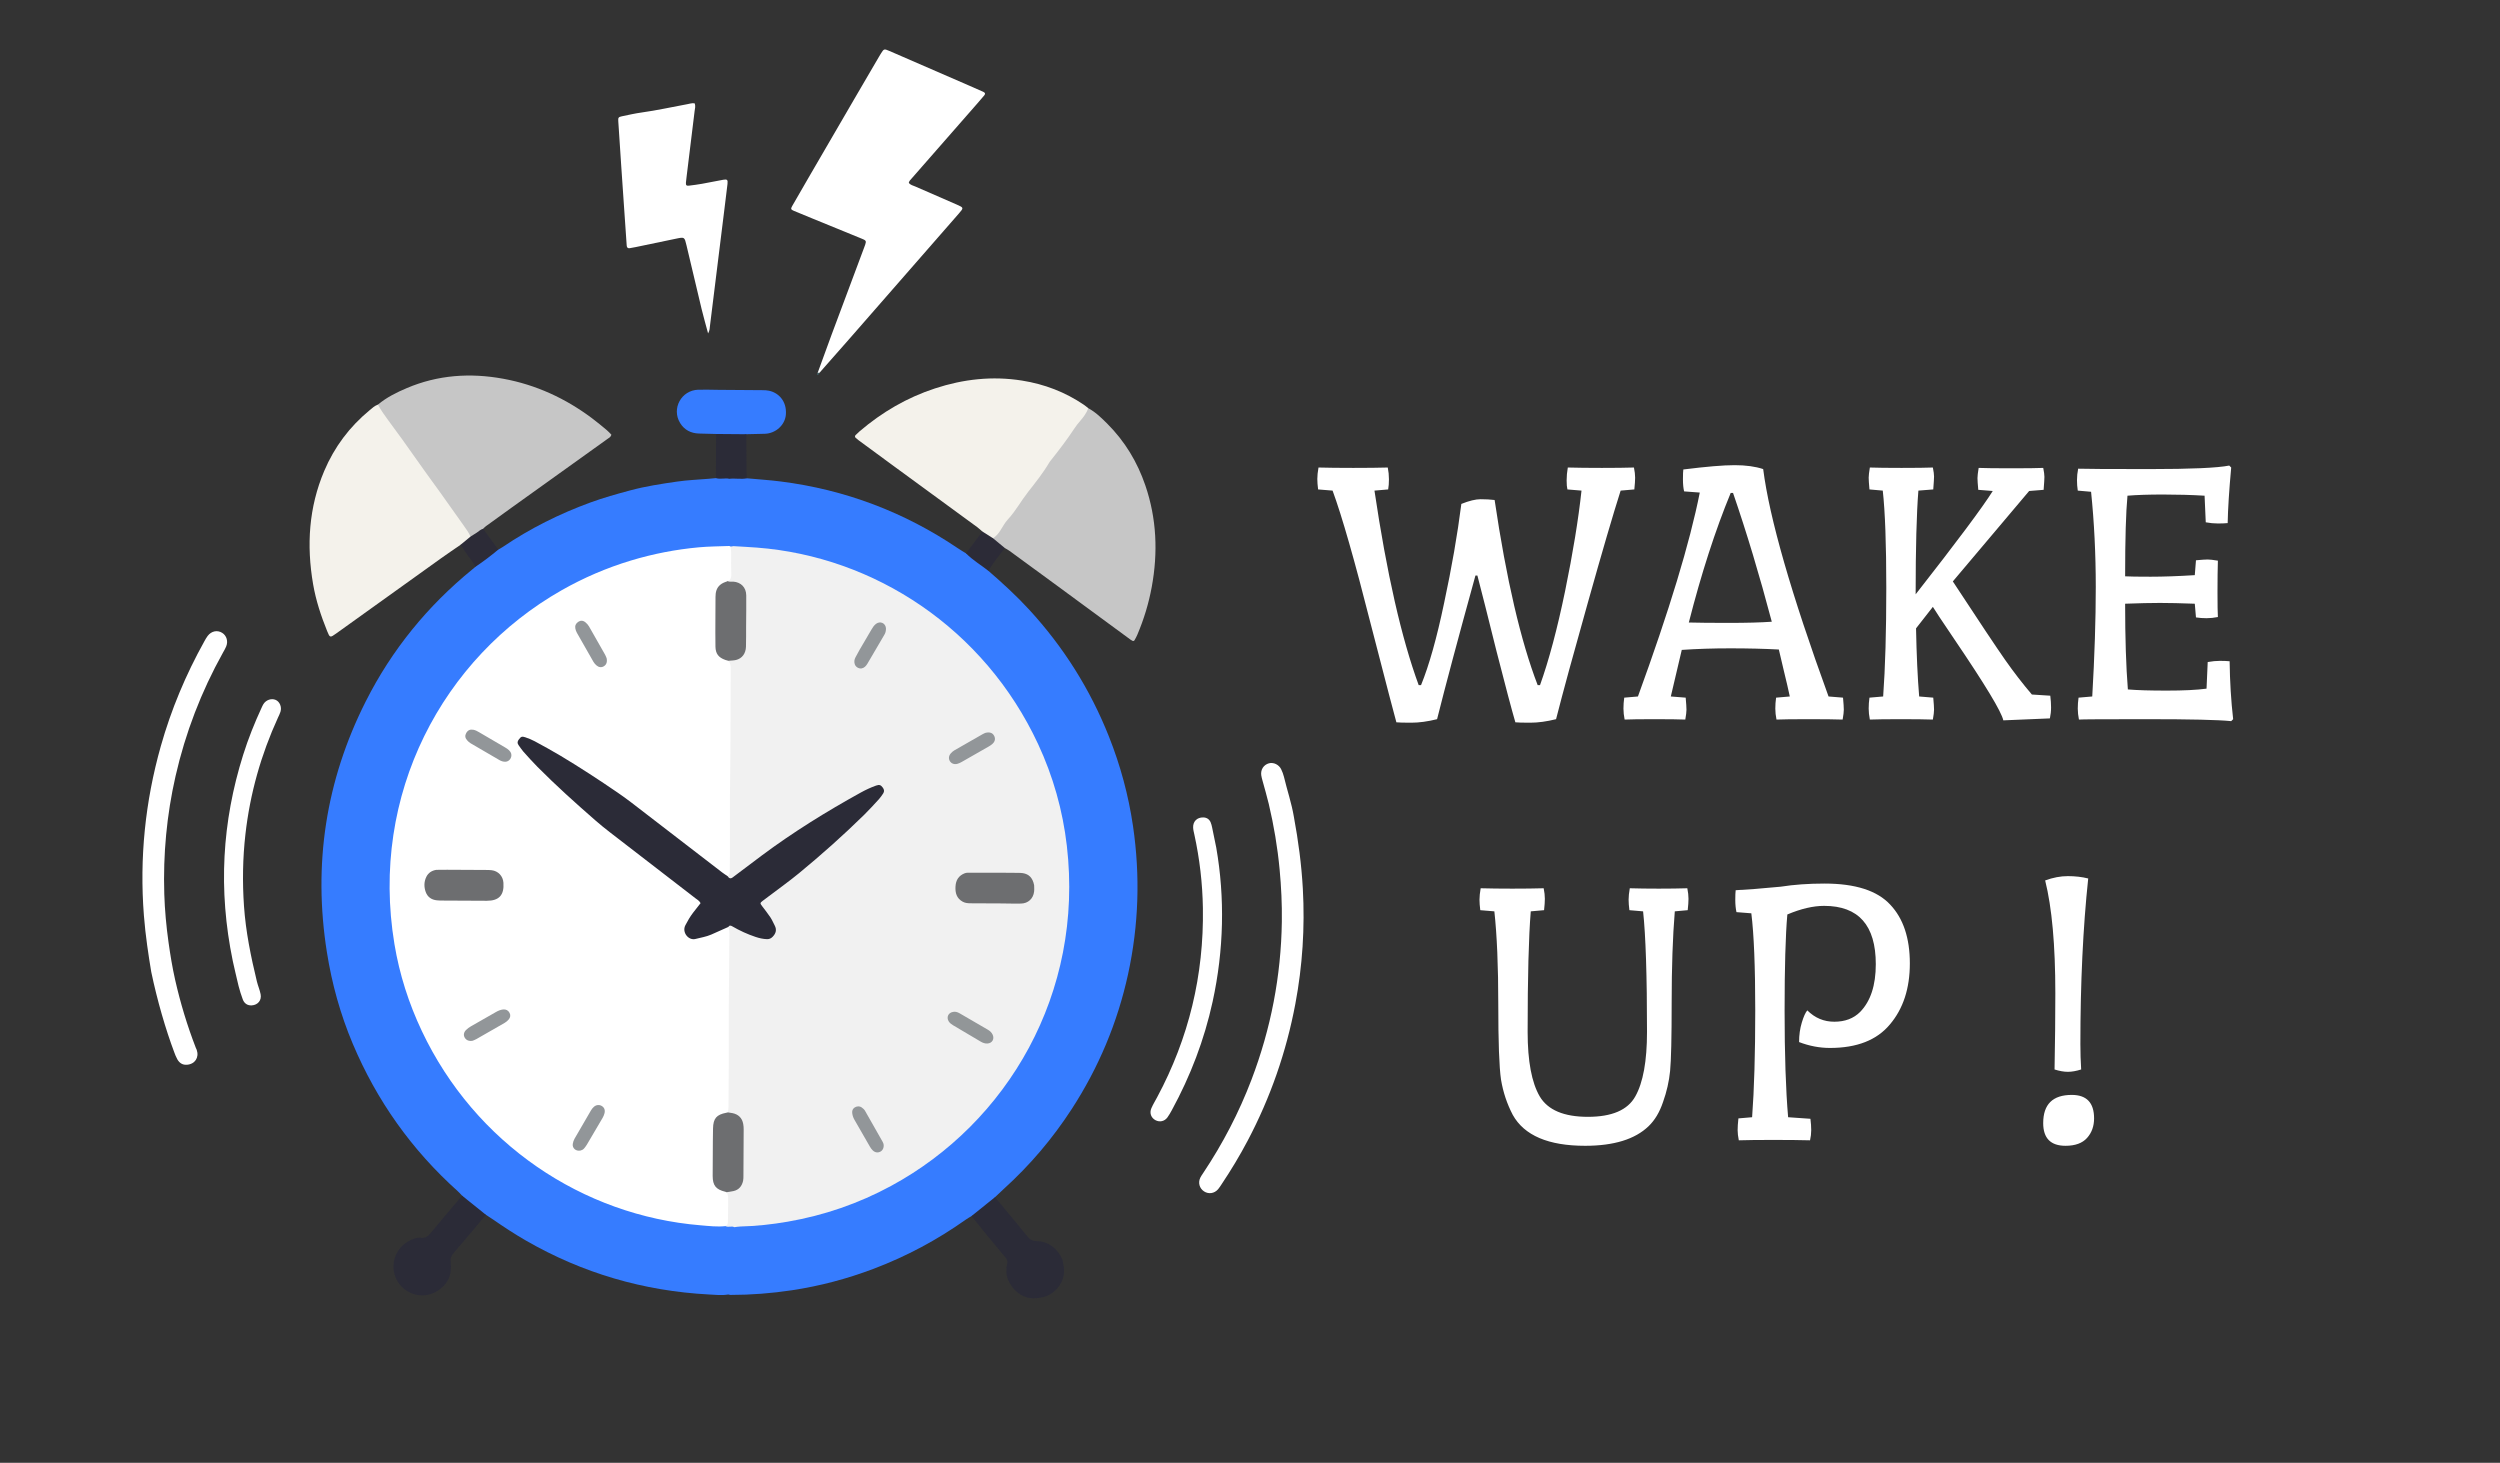 <svg width="511" height="299" viewBox="0 0 511 299" fill="none" xmlns="http://www.w3.org/2000/svg">
<rect x="0" y="0" width="511" height="299" fill="#333333" stroke="none"/>
<g clip-path="url(#clip0_302_3139)">
<path d="M198.588 248.557C198.184 248.808 197.766 249.038 197.379 249.311C191.546 253.447 185.289 256.792 178.609 259.325C173.182 261.385 167.59 262.865 161.849 263.732C157.7 264.358 153.519 264.68 149.32 264.683C149.166 264.684 149.011 264.622 148.857 264.588C148.261 264.126 148.058 263.497 148.062 262.77C148.078 259.38 148.041 255.992 148.143 252.603C148.174 251.564 148.538 250.738 149.643 250.435C151.693 249.735 153.854 250.054 155.96 249.788C164.41 248.729 172.536 246.631 180.164 242.741C191.172 237.129 200.098 229.17 206.802 218.823C215.49 205.411 219.082 190.67 217.601 174.725C216.362 161.403 211.694 149.375 203.405 138.906C191.942 124.428 177.028 115.705 158.702 113.001C156.494 112.676 154.272 112.433 152.036 112.37C151.242 112.347 150.433 112.335 149.717 111.892C149.213 111.523 148.924 111.003 148.912 110.405C148.817 106.183 148.686 101.958 149.018 97.738C150.232 96.951 151.445 96.991 152.65 97.764C154.975 97.979 157.31 98.124 159.625 98.421C172.776 100.097 184.845 104.669 195.836 112.094C196.363 112.449 196.913 112.767 197.453 113.103C199.326 113.854 201.073 114.766 202.035 116.683C204.931 119.193 207.758 121.776 210.357 124.603C217.384 132.247 222.822 140.883 226.661 150.536C229.012 156.452 230.665 162.559 231.587 168.845C233.076 178.999 232.764 189.112 230.571 199.152C228.411 209.035 224.561 218.216 219.058 226.695C215.129 232.751 210.484 238.213 205.129 243.057C204.538 243.591 203.968 244.149 203.389 244.696C202.411 246.757 200.804 248.031 198.592 248.554L198.588 248.557Z" fill="#367CFF"/>
<path d="M150.082 250.837C149.88 250.901 149.682 250.972 149.478 251.025C149.064 251.133 148.874 251.414 148.836 251.821C148.81 252.084 148.763 252.346 148.763 252.607C148.735 256.079 148.705 259.551 148.699 263.023C148.698 263.546 148.803 264.069 148.855 264.591C147.533 264.821 146.203 264.66 144.884 264.59C131.554 263.881 119.081 260.243 107.499 253.571C105.194 252.243 102.974 250.787 100.792 249.272C100.314 248.94 99.817 248.632 99.33 248.314C97.224 247.608 95.51 246.413 94.457 244.395C94.162 244.091 93.883 243.767 93.569 243.485C84.156 235.043 77.011 224.978 72.098 213.329C69.565 207.322 67.839 201.076 66.82 194.643C63.971 176.693 66.579 159.569 74.769 143.347C80.091 132.803 87.408 123.837 96.557 116.374C96.763 116.206 96.966 116.034 97.169 115.864C98.287 114.099 99.829 112.9 101.853 112.342C102.172 112.154 102.5 111.979 102.806 111.772C108.373 108.005 114.346 105.029 120.648 102.719C123.338 101.732 126.099 100.966 128.87 100.221C132.012 99.378 135.211 98.896 138.413 98.433C140.561 98.121 142.743 98.043 144.911 97.858C145.385 97.817 145.859 97.77 146.333 97.727C147.284 97.253 148.23 96.824 149.102 97.871C149.459 98.239 149.518 98.668 149.513 99.181C149.48 102.841 149.5 106.501 149.469 110.16C149.464 110.729 149.57 111.207 149.934 111.63C149.831 111.892 149.624 112.032 149.371 112.119C144.378 112.324 139.418 112.73 134.512 113.807C121.66 116.623 110.522 122.581 101.104 131.759C89.717 142.858 83.054 156.372 80.848 172.071C79.995 178.145 80.114 184.247 80.902 190.369C82.241 200.761 85.742 210.347 91.591 218.953C104.682 238.214 122.933 248.611 146.213 250.037C146.903 250.078 147.594 250.068 148.287 250.123C148.866 250.414 149.736 249.977 150.087 250.84L150.082 250.837Z" fill="#367CFF"/>
<path d="M167.127 76.215C168.056 73.666 168.971 71.114 169.916 68.574C172.123 62.642 174.345 56.715 176.562 50.786C176.656 50.535 176.755 50.291 176.839 50.038C177.083 49.292 177.041 49.154 176.27 48.837C172.927 47.458 169.578 46.099 166.23 44.731C164.901 44.187 163.572 43.65 162.249 43.09C161.649 42.836 161.597 42.683 161.915 42.128C163.025 40.19 164.143 38.255 165.263 36.324C168.469 30.805 171.678 25.288 174.889 19.773C176.494 17.015 178.108 14.261 179.718 11.507C179.826 11.323 179.935 11.14 180.048 10.96C180.681 9.958 180.691 9.937 181.828 10.43C187.291 12.796 192.751 15.175 198.212 17.549C199.138 17.951 200.065 18.353 200.985 18.771C201.389 18.955 201.443 19.186 201.171 19.513C200.661 20.124 200.135 20.726 199.609 21.326C195.195 26.367 190.781 31.407 186.37 36.448C186.128 36.726 185.835 36.972 185.757 37.369C186.095 37.833 186.646 37.926 187.122 38.135C189.946 39.374 192.779 40.59 195.602 41.834C197.012 42.456 197.009 42.477 195.989 43.645C188.646 52.055 181.3 60.468 173.951 68.875C171.817 71.316 169.666 73.742 167.523 76.176C167.406 76.335 167.273 76.348 167.125 76.217L167.127 76.215Z" fill="white"/>
<path d="M222.446 83.435C223.966 84.254 225.18 85.459 226.379 86.66C229.933 90.224 232.467 94.425 234.098 99.187C236.432 106.001 236.712 112.939 235.417 119.979C234.799 123.344 233.807 126.594 232.47 129.742C232.304 130.131 232.103 130.506 231.888 130.872C231.81 131.005 231.64 131.074 231.469 130.981C231.33 130.904 231.191 130.827 231.062 130.732C225.744 126.827 220.427 122.917 215.107 119.013C212.191 116.872 209.27 114.735 206.346 112.603C206.047 112.385 205.715 112.217 205.395 112.025C204.032 111.986 203.233 111.252 202.883 109.968C203.436 108.571 204.41 107.429 205.284 106.249C210.58 99.092 215.753 91.846 221.077 84.709C221.458 84.199 221.786 83.642 222.444 83.436L222.446 83.435Z" fill="#C6C6C6"/>
<path d="M94.131 111.363C92.824 112.265 91.502 113.151 90.209 114.076C83.041 119.206 75.883 124.346 68.719 129.484C67.461 130.386 67.43 130.385 66.866 128.991C65.61 125.881 64.562 122.699 63.995 119.39C62.636 111.474 63.107 103.722 66.28 96.246C68.354 91.357 71.45 87.235 75.541 83.86C76.07 83.422 76.573 82.935 77.246 82.704C77.89 82.804 78.233 83.287 78.575 83.762C84.276 91.69 89.935 99.648 95.632 107.58C96.066 108.183 96.481 108.81 96.437 109.613C96.065 110.719 95.396 111.435 94.133 111.363L94.131 111.363Z" fill="#F4F2EB"/>
<path d="M96.17 109.677C95.808 108.842 95.279 108.114 94.749 107.379C93.136 105.141 91.559 102.875 89.955 100.628C89.03 99.331 88.075 98.054 87.15 96.757C85.485 94.424 83.837 92.076 82.17 89.747C81.181 88.365 80.176 86.993 79.159 85.633C78.46 84.697 77.808 83.732 77.245 82.707C79.014 81.223 81.058 80.215 83.16 79.322C89.519 76.624 96.116 76.181 102.851 77.413C109.558 78.641 115.59 81.429 121.035 85.511C122.054 86.275 123.036 87.095 124.016 87.909C124.373 88.206 124.679 88.564 124.973 88.859C124.834 89.357 124.463 89.507 124.17 89.718C117.652 94.394 111.13 99.061 104.608 103.732C102.837 105.002 101.074 106.277 99.312 107.558C99.103 107.711 98.927 107.91 98.735 108.09C98.25 109.216 97.544 109.986 96.17 109.677Z" fill="#C6C6C6"/>
<path d="M222.446 83.435C222.096 84.397 221.501 85.221 220.84 85.975C220.384 86.495 219.964 87.034 219.584 87.609C218.067 89.908 216.395 92.089 214.68 94.242C214.613 94.325 214.549 94.409 214.495 94.501C213.231 96.655 211.667 98.607 210.139 100.558C208.702 102.392 207.596 104.46 206 106.18C205.396 106.833 204.966 107.652 204.482 108.414C204.077 109.05 203.608 109.613 202.971 110.023C201.817 110.244 201.128 109.728 200.8 108.644C200.436 108.335 200.091 108.003 199.707 107.722C193.87 103.446 188.028 99.179 182.187 94.906C179.955 93.273 177.728 91.632 175.499 89.991C175.285 89.834 175.077 89.668 174.888 89.485C174.71 89.311 174.72 89.097 174.89 88.924C175.148 88.659 175.421 88.405 175.703 88.163C180.279 84.248 185.383 81.269 191.123 79.389C196.927 77.486 202.838 76.826 208.894 77.789C213.475 78.516 217.718 80.136 221.566 82.751C221.873 82.959 222.149 83.206 222.441 83.436L222.446 83.435Z" fill="#F4F2EB"/>
<path d="M144.735 68.157C144.259 66.374 143.802 64.792 143.415 63.192C142.367 58.851 141.347 54.502 140.321 50.154C139.915 48.436 139.918 48.428 138.239 48.775C135.48 49.345 132.724 49.925 129.969 50.498C129.552 50.583 129.135 50.668 128.716 50.728C128.325 50.782 128.127 50.612 128.098 50.195C127.918 47.651 127.747 45.107 127.572 42.562C127.379 39.752 127.185 36.944 126.995 34.134C126.785 31.007 126.574 27.878 126.375 24.75C126.33 24.037 126.415 23.917 127.118 23.769C128.469 23.486 129.82 23.178 131.186 22.989C134.295 22.558 137.353 21.867 140.435 21.305C140.948 21.212 141.453 21.034 141.977 21.116C142.226 21.689 142.039 22.211 141.976 22.728C141.44 27.161 140.894 31.593 140.351 36.025C140.299 36.446 140.238 36.867 140.206 37.292C140.162 37.845 140.298 38.011 140.797 37.952C141.692 37.844 142.59 37.726 143.477 37.569C144.941 37.31 146.397 37.002 147.862 36.738C148.637 36.599 148.795 36.758 148.701 37.59C148.495 39.386 148.266 41.178 148.043 42.972C147.072 50.834 146.098 58.693 145.124 66.552C145.067 67.017 145.093 67.5 144.734 68.152L144.735 68.157Z" fill="white"/>
<path d="M30.913 198.638C30.363 195.359 29.737 191.266 29.412 187.121C28.499 175.382 29.672 163.861 32.863 152.539C34.98 145.029 37.98 137.885 41.776 131.071C41.982 130.7 42.19 130.323 42.446 129.986C43.209 128.98 44.416 128.732 45.408 129.35C46.322 129.92 46.675 131.081 46.224 132.154C46.039 132.594 45.792 133.008 45.559 133.425C41.133 141.378 37.897 149.785 35.876 158.666C34.074 166.594 33.328 174.622 33.58 182.74C33.682 186.034 33.987 189.316 34.444 192.586C34.805 195.173 35.226 197.743 35.8 200.284C36.871 205.01 38.271 209.639 40.019 214.159C40.077 214.309 40.161 214.446 40.213 214.596C40.747 216.164 39.841 217.524 38.196 217.637C37.292 217.7 36.661 217.261 36.241 216.515C35.981 216.054 35.79 215.551 35.605 215.054C33.88 210.464 32.145 204.548 30.911 198.632L30.913 198.638Z" fill="white"/>
<path d="M264.471 166.971C265.374 171.839 266.029 176.734 266.301 181.686C266.734 189.59 266.231 197.428 264.768 205.198C262.924 214.996 259.688 224.314 255.034 233.133C253.418 236.198 251.637 239.16 249.713 242.035C249.477 242.389 249.253 242.755 248.978 243.077C248.224 243.959 247.039 244.131 246.107 243.52C245.168 242.905 244.84 241.744 245.344 240.714C245.507 240.381 245.727 240.075 245.933 239.767C249.934 233.766 253.248 227.408 255.813 220.666C259.767 210.27 261.851 199.508 262.007 188.381C262.058 184.816 261.886 181.261 261.554 177.707C261.13 173.192 260.379 168.737 259.338 164.331C258.96 162.727 258.481 161.145 258.054 159.553C257.958 159.194 257.849 158.833 257.8 158.465C257.641 157.308 258.289 156.319 259.373 156.019C260.312 155.76 261.429 156.293 261.883 157.261C262.106 157.741 262.309 158.244 262.433 158.758C263.081 161.504 264.007 164.179 264.471 166.971Z" fill="white"/>
<path d="M248.61 173.305C250.374 183.451 250.18 194.116 247.859 204.746C246.157 212.548 243.337 219.922 239.521 226.922C239.24 227.435 238.953 227.951 238.608 228.419C238.018 229.211 237.037 229.414 236.192 228.974C235.291 228.504 234.908 227.507 235.34 226.522C235.678 225.746 236.124 225.015 236.527 224.265C242.992 212.196 246.089 199.312 245.872 185.618C245.79 180.548 245.209 175.542 244.127 170.589C244.025 170.122 243.898 169.65 243.877 169.178C243.816 167.908 244.678 167.053 245.944 167.082C246.647 167.098 247.167 167.431 247.45 168.072C247.597 168.408 247.68 168.779 247.759 169.141C248.012 170.339 248.252 171.54 248.612 173.305L248.61 173.305Z" fill="white"/>
<path d="M47.574 196.394C44.572 181.845 45.397 167.976 49.701 154.295C50.74 150.991 52.025 147.779 53.479 144.636C53.591 144.393 53.7 144.149 53.841 143.924C54.368 143.067 55.46 142.69 56.325 143.051C57.169 143.402 57.635 144.489 57.331 145.481C57.206 145.885 57.009 146.268 56.831 146.655C53.344 154.265 51.103 162.224 50.162 170.546C49.612 175.423 49.533 180.301 49.871 185.203C50.233 190.433 51.279 195.533 52.507 200.608C52.721 201.485 53.091 202.328 53.268 203.209C53.522 204.452 52.709 205.421 51.46 205.5C50.615 205.553 49.934 205.134 49.62 204.268C49.294 203.368 48.992 202.455 48.761 201.528C48.3 199.668 47.895 197.793 47.573 196.399L47.574 196.394Z" fill="white"/>
<path d="M146.363 88.705C145.2 88.676 144.034 88.657 142.87 88.616C141.221 88.56 139.888 87.89 139.014 86.464C137.21 83.524 139.263 79.757 142.729 79.657C144.105 79.618 145.484 79.675 146.86 79.684C149.879 79.707 152.899 79.722 155.917 79.751C156.338 79.754 156.767 79.776 157.179 79.863C159.146 80.277 160.833 82.003 160.636 84.713C160.48 86.865 158.557 88.593 156.353 88.664C155.085 88.705 153.817 88.723 152.546 88.753C150.478 89.63 148.413 89.778 146.36 88.704L146.363 88.705Z" fill="#367CFF"/>
<path d="M217.158 257.415C217.348 258.453 217.619 259.472 217.431 260.557C217.046 262.796 215.356 264.628 213.141 265.147C211.992 265.416 210.868 265.491 209.702 265.129C207.392 264.408 205.475 261.606 205.735 259.563C205.755 259.41 205.711 259.248 205.697 259.09C205.754 258.833 205.806 258.572 205.874 258.318C206.01 257.807 205.835 257.406 205.503 257.016C204.242 255.523 202.991 254.022 201.754 252.508C200.685 251.201 199.64 249.875 198.583 248.556C200.182 247.27 201.78 245.984 203.38 244.698C205.603 247.384 207.837 250.061 210.038 252.765C210.542 253.384 211.06 253.655 211.9 253.68C213.928 253.74 215.516 254.72 216.618 256.441C216.817 256.751 216.976 257.087 217.154 257.411L217.158 257.415Z" fill="#2B2B37"/>
<path d="M94.455 244.395C96.079 245.702 97.703 247.008 99.328 248.314C97.136 250.912 94.962 253.525 92.741 256.098C92.214 256.708 92.021 257.261 92.126 258.097C92.438 260.591 91.491 262.584 89.34 263.913C86.577 265.618 82.952 264.703 81.27 261.926C79.593 259.156 80.477 255.538 83.263 253.845C84.135 253.314 85.076 252.884 86.117 252.999C86.988 253.095 87.478 252.684 87.986 252.072C90.121 249.495 92.293 246.952 94.453 244.396L94.455 244.395Z" fill="#2B2B37"/>
<path d="M146.363 88.705C148.425 88.722 150.488 88.738 152.55 88.755C152.564 91.286 152.574 93.818 152.593 96.351C152.596 96.824 152.629 97.296 152.649 97.771C151.472 98.006 150.281 97.728 149.101 97.866C148.186 97.648 147.242 98.032 146.332 97.722C146.343 94.717 146.353 91.713 146.364 88.708L146.363 88.705Z" fill="#2B2B37"/>
<path d="M200.804 108.643C201.528 109.102 202.252 109.562 202.975 110.022C203.781 110.689 204.587 111.356 205.395 112.023C204.225 113.542 203.006 115.026 202.033 116.686C200.511 115.483 198.824 114.497 197.451 113.105C198.569 111.618 199.687 110.132 200.804 108.643Z" fill="#2C2B37"/>
<path d="M96.17 109.677C96.596 109.411 97.025 109.146 97.45 108.874C97.874 108.606 98.221 108.213 98.734 108.087C99.772 109.504 100.812 110.922 101.85 112.338C100.345 113.589 98.796 114.778 97.167 115.862C96.745 114.902 96.01 114.15 95.44 113.287C95.012 112.639 94.567 112.003 94.131 111.361C94.81 110.8 95.49 110.236 96.171 109.675L96.17 109.677Z" fill="#2C2B37"/>
<path d="M167.127 76.215C167.259 76.202 167.392 76.186 167.524 76.173C167.485 76.265 167.462 76.371 167.403 76.45C167.315 76.566 167.187 76.728 167.039 76.597C166.905 76.477 166.992 76.322 167.127 76.217L167.127 76.215Z" fill="#405C61"/>
<path d="M150.082 250.836C149.799 250.663 149.49 250.716 149.186 250.734C148.879 250.75 148.572 250.78 148.289 250.615C148.1 248.246 147.982 245.881 148.473 243.527C151.219 242.668 151.444 240.541 151.355 238.104C151.277 235.932 151.268 233.748 151.37 231.571C151.451 229.852 150.992 228.528 149.172 227.997C148.864 227.908 148.634 227.661 148.48 227.363C148.049 224.564 148.278 221.747 148.28 218.939C148.288 209.903 148.392 200.867 148.385 191.832C148.384 191.138 148.423 190.45 148.491 189.764C148.768 188.57 149.582 188.785 150.352 189.118C151.718 189.709 153.035 190.412 154.466 190.851C155.079 191.039 155.695 191.222 156.337 191.215C157.583 191.202 158.071 190.53 157.675 189.331C157.321 188.256 156.621 187.366 155.998 186.44C154.851 184.735 154.87 184.246 156.477 182.986C160.244 180.035 164.134 177.243 167.677 174.01C171.451 170.568 175.332 167.243 178.76 163.445C179.244 162.91 180.271 162.294 179.614 161.487C179.076 160.826 178.219 161.568 177.595 161.861C173.642 163.722 169.998 166.132 166.271 168.396C161.035 171.577 156.134 175.234 151.264 178.938C150.924 179.197 150.593 179.472 150.2 179.636C149.401 179.967 148.729 179.964 148.495 178.921C148.524 164.318 148.586 149.717 148.695 135.118C148.896 134.696 149.282 134.505 149.698 134.42C151.37 134.08 151.856 132.927 151.867 131.391C151.884 128.43 151.88 125.469 151.888 122.509C151.892 120.48 151.611 120.173 149.593 119.48C149.189 119.34 148.776 119.226 148.645 118.741C148.845 117.103 148.784 115.455 148.799 113.81C148.807 113.079 148.699 112.3 149.333 111.723C149.529 111.692 149.728 111.661 149.925 111.63C151.513 111.729 153.104 111.806 154.692 111.927C178.789 113.767 201.22 128.528 212.187 152.089C215.266 158.704 217.227 165.657 218.065 172.895C221.564 203.043 205.915 229.521 182.145 242.398C175.499 245.999 168.452 248.423 161.003 249.713C157.803 250.267 154.585 250.619 151.339 250.697C150.916 250.706 150.497 250.789 150.075 250.838L150.082 250.836Z" fill="#F1F1F1"/>
<path d="M148.533 243.687C148.929 244.3 148.816 245.005 148.832 245.668C148.861 247.021 148.782 248.376 148.785 249.732C148.787 250.152 148.655 250.434 148.289 250.618C146.588 250.808 144.899 250.592 143.209 250.453C119.098 248.477 97.107 233.744 86.223 210.74C83.547 205.084 81.651 199.16 80.625 192.981C75.529 162.29 90.567 134.428 114.77 120.664C119.265 118.108 123.982 116.077 128.938 114.579C133.488 113.203 138.125 112.304 142.851 111.871C144.912 111.682 146.988 111.68 149.058 111.601C149.151 111.599 149.247 111.68 149.342 111.723C149.565 113.231 149.38 114.749 149.455 116.262C149.475 116.678 149.478 117.098 149.48 117.516C149.48 118.076 149.319 118.548 148.764 118.801C146.6 120.522 146.815 122.94 146.842 125.317C146.864 127.176 146.931 129.04 146.843 130.897C146.771 132.39 147.039 133.636 148.447 134.419C148.679 134.547 148.818 134.794 148.869 135.068C149.232 135.487 149.367 135.953 149.362 136.526C149.327 142.134 149.329 147.744 149.301 153.352C149.285 156.581 149.213 159.81 149.196 163.039C149.178 167.06 149.195 171.08 149.191 175.103C149.19 176.161 149.173 177.221 149.157 178.277C149.152 178.619 148.971 178.878 148.732 179.1C147.921 179.494 147.439 178.856 146.922 178.471C142.064 174.846 137.251 171.158 132.502 167.392C125.188 161.591 117.372 156.576 109.184 152.123C108.481 151.741 107.526 150.89 106.912 151.634C106.276 152.405 107.342 153.148 107.86 153.732C111.041 157.318 114.588 160.535 118.115 163.773C124.828 169.934 132.304 175.14 139.432 180.783C140.391 181.54 141.358 182.289 142.336 183.024C143.722 184.066 143.771 184.614 142.77 186.091C142.117 187.055 141.288 187.909 140.872 189.028C140.27 190.645 140.859 191.392 142.558 191.167C144.108 190.963 145.519 190.34 146.933 189.722C147.541 189.456 148.154 188.994 148.87 189.474C149.204 190.401 149.065 191.371 149.066 192.314C149.066 196.651 148.991 200.99 148.97 205.329C148.951 209.243 148.977 213.157 148.967 217.071C148.96 220.139 148.932 223.207 148.904 226.274C148.9 226.642 148.828 227.009 148.786 227.375C148.747 227.474 148.715 227.612 148.631 227.645C146.394 228.578 146.274 230.496 146.323 232.521C146.377 234.847 146.362 237.177 146.292 239.503C146.249 240.972 146.479 242.249 147.973 242.954C148.255 243.088 148.46 243.359 148.538 243.689L148.533 243.687Z" fill="white"/>
<path d="M148.865 189.471C147.703 189.99 146.544 190.516 145.378 191.027C144.348 191.477 143.239 191.645 142.159 191.923C140.716 192.295 139.352 190.557 140.079 189.145C140.543 188.242 141.047 187.371 141.662 186.566C142.171 185.9 142.695 185.244 143.199 184.604C142.936 184.09 142.49 183.871 142.116 183.582C136.303 179.094 130.484 174.616 124.673 170.125C123.663 169.345 122.668 168.541 121.709 167.702C117.659 164.169 113.661 160.579 109.873 156.762C108.863 155.744 107.904 154.671 106.949 153.6C106.598 153.206 106.323 152.741 106.004 152.318C105.703 151.917 105.74 151.552 106.038 151.16C106.491 150.565 106.668 150.459 107.38 150.704C108.033 150.929 108.684 151.181 109.287 151.509C111.064 152.474 112.84 153.44 114.576 154.479C118.549 156.859 122.423 159.393 126.246 162.008C127.211 162.668 128.161 163.355 129.088 164.068C135.249 168.803 141.4 173.547 147.558 178.285C147.934 178.575 148.338 178.827 148.729 179.095C148.996 179.506 149.296 179.694 149.763 179.34C151.752 177.832 153.743 176.329 155.745 174.839C162.145 170.076 168.909 165.885 175.886 162.029C176.912 161.463 177.967 160.963 179.068 160.573C179.758 160.329 180.042 160.453 180.444 160.993C180.73 161.376 180.798 161.766 180.526 162.172C180.259 162.568 179.997 162.976 179.676 163.326C178.67 164.423 177.673 165.531 176.611 166.571C172.36 170.74 167.915 174.697 163.319 178.481C161.311 180.133 159.187 181.642 157.114 183.216C156.692 183.538 156.257 183.844 155.841 184.172C155.341 184.566 155.344 184.642 155.754 185.184C156.329 185.948 156.93 186.696 157.458 187.49C157.81 188.016 158.056 188.613 158.352 189.176C158.818 190.065 158.583 190.813 157.916 191.489C157.601 191.808 157.244 191.979 156.781 191.965C155.974 191.941 155.202 191.76 154.443 191.508C152.774 190.953 151.183 190.22 149.663 189.334C149.353 189.154 149.072 189.104 148.863 189.476L148.865 189.471Z" fill="#2B2B37"/>
<path d="M148.866 135.064C148.661 135.008 148.453 134.961 148.254 134.89C146.876 134.402 146.269 133.632 146.239 132.183C146.202 130.273 146.223 128.36 146.228 126.449C146.231 124.963 146.245 123.476 146.25 121.99C146.253 121.053 146.446 120.194 147.197 119.55C147.652 119.161 148.201 118.967 148.763 118.796C149.118 118.967 149.495 118.86 149.862 118.886C151.456 118.995 152.513 120.069 152.531 121.681C152.556 123.804 152.517 125.926 152.506 128.049C152.498 129.428 152.52 130.809 152.477 132.189C152.434 133.592 151.67 134.605 150.44 134.9C149.933 135.022 149.394 135.013 148.868 135.064L148.866 135.064Z" fill="#6D6E70"/>
<path d="M211.374 180.901C211.375 181.179 211.433 181.716 211.371 182.238C211.202 183.686 210.147 184.66 208.695 184.689C207.369 184.717 206.039 184.673 204.709 184.663C202.637 184.649 200.566 184.63 198.492 184.634C197.898 184.636 197.32 184.605 196.789 184.316C195.555 183.64 195.229 182.557 195.302 181.218C195.374 179.902 195.935 179.003 197.155 178.509C197.567 178.344 197.992 178.381 198.415 178.381C200.806 178.382 203.197 178.387 205.587 178.393C206.437 178.395 207.287 178.399 208.137 178.413C208.455 178.418 208.776 178.423 209.09 178.473C210.319 178.678 211.07 179.422 211.37 180.905L211.374 180.901Z" fill="#6D6E70"/>
<path d="M148.533 243.687C148.433 243.654 148.334 243.616 148.231 243.59C146.323 243.122 145.678 242.317 145.67 240.356C145.665 238.874 145.682 237.392 145.693 235.909C145.705 234.162 145.702 232.416 145.742 230.67C145.79 228.591 146.446 227.838 148.471 227.444C148.574 227.423 148.675 227.395 148.78 227.372C149.091 227.42 149.404 227.457 149.713 227.52C150.93 227.765 151.694 228.525 151.915 229.736C151.982 230.101 152.008 230.477 152.006 230.846C151.996 233.98 151.979 237.115 151.958 240.25C151.954 240.622 151.969 241.004 151.888 241.362C151.653 242.428 151.05 243.191 149.946 243.451C149.483 243.559 149.005 243.61 148.535 243.685L148.533 243.687Z" fill="#6D6E70"/>
<path d="M176.133 136.624C175.539 136.721 174.891 136.325 174.717 135.777C174.563 135.297 174.61 134.832 174.847 134.389C175.122 133.875 175.392 133.355 175.683 132.85C176.483 131.472 177.292 130.097 178.1 128.725C178.368 128.269 178.64 127.814 179.088 127.494C179.924 126.894 180.984 127.353 181.088 128.387C181.114 128.643 181.069 128.914 181.011 129.169C180.964 129.372 180.867 129.57 180.759 129.753C179.61 131.727 178.46 133.699 177.295 135.665C177.021 136.129 176.657 136.517 176.128 136.622L176.133 136.624Z" fill="#929699"/>
<path d="M201.469 149.782C202.354 149.583 202.916 149.821 203.218 150.43C203.491 150.982 203.391 151.544 202.892 152.015C202.663 152.232 202.395 152.413 202.121 152.571C200.282 153.633 198.436 154.686 196.589 155.733C196.316 155.889 196.023 156.033 195.721 156.118C195.072 156.302 194.487 156.089 194.174 155.604C193.853 155.107 193.901 154.494 194.344 153.988C194.55 153.752 194.797 153.532 195.066 153.376C196.994 152.257 198.932 151.154 200.872 150.051C201.1 149.921 201.353 149.832 201.466 149.781L201.469 149.782Z" fill="#929699"/>
<path d="M180.585 233.791C180.732 234.46 180.497 235.068 180.005 235.365C179.489 235.673 178.886 235.611 178.4 235.152C178.174 234.937 177.981 234.672 177.823 234.401C176.758 232.565 175.707 230.719 174.646 228.878C174.404 228.458 174.252 228.01 174.196 227.528C174.143 227.074 174.259 226.682 174.639 226.406C175.082 226.084 175.694 226.053 176.131 226.363C176.385 226.545 176.646 226.765 176.8 227.028C178.02 229.143 179.217 231.27 180.418 233.396C180.495 233.534 180.542 233.688 180.584 233.789L180.585 233.791Z" fill="#929699"/>
<path d="M194.829 206.829C195.283 206.736 195.73 206.876 196.153 207.122C198.075 208.239 200 209.353 201.921 210.475C202.337 210.72 202.69 211.035 202.897 211.488C203.309 212.388 202.793 213.245 201.814 213.295C201.315 213.322 200.875 213.152 200.459 212.908C198.587 211.806 196.719 210.699 194.852 209.589C194.488 209.372 194.138 209.132 193.91 208.756C193.403 207.916 193.827 206.984 194.824 206.83L194.829 206.829Z" fill="#929698"/>
<path d="M89.175 177.797C89.918 177.79 90.662 177.776 91.405 177.779C94.008 177.788 96.613 177.801 99.216 177.82C99.641 177.822 100.069 177.819 100.491 177.87C101.84 178.035 102.808 179.073 102.902 180.429C103.081 182.955 102.006 184.127 99.501 184.119C96.473 184.11 93.443 184.093 90.415 184.074C90.044 184.073 89.671 184.063 89.3 184.026C88.192 183.918 87.381 183.348 87.011 182.309C86.642 181.279 86.655 180.207 87.151 179.209C87.556 178.393 88.265 177.945 89.175 177.797Z" fill="#6D6E70"/>
<path d="M124.004 134.578C124.151 135.381 123.925 135.899 123.384 136.208C122.924 136.47 122.383 136.414 121.917 136.005C121.681 135.798 121.459 135.554 121.303 135.284C120.162 133.312 119.035 131.332 117.919 129.348C117.765 129.076 117.656 128.766 117.598 128.461C117.487 127.883 117.709 127.424 118.2 127.098C118.666 126.788 119.175 126.801 119.666 127.205C119.946 127.435 120.208 127.721 120.39 128.034C121.506 129.96 122.599 131.898 123.69 133.838C123.844 134.113 123.941 134.418 124.009 134.579L124.004 134.578Z" fill="#929699"/>
<path d="M104.494 154.067C104.688 154.894 104.071 155.681 103.308 155.701C102.872 155.713 102.467 155.583 102.097 155.369C100.123 154.227 98.152 153.083 96.189 151.925C95.921 151.767 95.679 151.54 95.473 151.305C95.047 150.821 95.007 150.358 95.293 149.842C95.621 149.252 96.085 149.043 96.751 149.164C97.18 149.242 97.548 149.443 97.914 149.658C99.697 150.705 101.479 151.753 103.267 152.79C103.831 153.116 104.326 153.494 104.493 154.065L104.494 154.067Z" fill="#929699"/>
<path d="M96.612 212.728C95.863 212.862 95.311 212.629 95.001 212.113C94.698 211.612 94.769 211.021 95.261 210.528C95.556 210.234 95.908 209.98 96.271 209.771C97.964 208.791 99.671 207.838 101.364 206.862C101.83 206.594 102.311 206.389 102.846 206.333C103.426 206.274 103.89 206.525 104.154 207.029C104.406 207.51 104.314 207.975 103.994 208.363C103.764 208.641 103.469 208.89 103.157 209.073C101.24 210.19 99.31 211.289 97.38 212.385C97.106 212.541 96.803 212.645 96.612 212.728Z" fill="#929699"/>
<path d="M118.64 235.175C117.7 235.36 116.939 234.667 117.076 233.808C117.133 233.448 117.252 233.078 117.432 232.761C118.537 230.82 119.66 228.89 120.794 226.966C120.953 226.695 121.16 226.438 121.395 226.229C121.871 225.805 122.519 225.759 123.017 226.071C123.538 226.395 123.734 226.92 123.548 227.6C123.465 227.904 123.341 228.208 123.181 228.479C122.112 230.317 121.034 232.151 119.948 233.979C119.787 234.25 119.584 234.502 119.384 234.748C119.173 235.006 118.868 235.11 118.643 235.175L118.64 235.175Z" fill="#929699"/>
</g>
<path d="M269.42 100.04C269.313 99.187 269.26 98.467 269.26 97.88C269.26 97.24 269.34 96.467 269.5 95.56C271.366 95.613 273.74 95.64 276.62 95.64C279.5 95.64 281.846 95.613 283.66 95.56C283.82 96.36 283.9 97.16 283.9 97.96C283.9 98.76 283.846 99.453 283.74 100.04L280.94 100.28C283.446 117.187 286.46 130.44 289.98 140.04H290.46C292.113 135.987 293.686 130.387 295.18 123.24C296.726 116.04 297.9 109.293 298.7 103C300.3 102.36 301.606 102.04 302.62 102.04C303.686 102.04 304.646 102.093 305.5 102.2C307.9 118.413 310.833 131.027 314.3 140.04H314.78C316.593 134.973 318.3 128.573 319.9 120.84C321.5 113.053 322.62 106.2 323.26 100.28L320.38 100.04C320.273 99.613 320.22 99 320.22 98.2C320.22 97.347 320.3 96.467 320.46 95.56C322.38 95.613 324.7 95.64 327.42 95.64C330.14 95.64 332.326 95.613 333.98 95.56C334.14 96.36 334.22 97.053 334.22 97.64C334.22 98.173 334.166 98.973 334.06 100.04L331.26 100.28C329.713 105.133 327.473 112.787 324.54 123.24C321.606 133.64 319.446 141.56 318.06 147C316.14 147.48 314.38 147.72 312.78 147.72C311.233 147.72 310.22 147.693 309.74 147.64C308.993 145.08 307.713 140.253 305.9 133.16C304.14 126.067 302.833 120.893 301.98 117.64H301.58C298.006 130.6 295.393 140.387 293.74 147C291.82 147.48 290.06 147.72 288.46 147.72C286.913 147.72 285.9 147.693 285.42 147.64C285.206 146.947 283.446 140.2 280.14 127.4C276.886 114.547 274.3 105.507 272.38 100.28L269.42 100.04ZM344.234 100.44C344.074 99.8 343.994 98.973 343.994 97.96C343.994 96.947 344.021 96.28 344.074 95.96C348.767 95.373 352.261 95.08 354.554 95.08C356.847 95.08 358.794 95.347 360.394 95.88C361.674 105.907 366.127 121.4 373.754 142.36L376.714 142.6C376.821 143.773 376.874 144.6 376.874 145.08C376.874 145.507 376.794 146.173 376.634 147.08C375.141 147.027 372.821 147 369.674 147C366.527 147 364.341 147.027 363.114 147.08C362.954 146.28 362.874 145.533 362.874 144.84C362.874 144.093 362.927 143.347 363.034 142.6L365.834 142.36C365.567 141.08 365.141 139.24 364.554 136.84C363.967 134.387 363.647 133.027 363.594 132.76C360.554 132.6 357.247 132.52 353.674 132.52C350.154 132.52 346.847 132.627 343.754 132.84L341.514 142.36L344.554 142.6C344.661 143.773 344.714 144.6 344.714 145.08C344.714 145.507 344.634 146.173 344.474 147.08C343.194 147.027 341.087 147 338.154 147C335.274 147 333.247 147.027 332.074 147.08C331.914 146.28 331.834 145.533 331.834 144.84C331.834 144.093 331.887 143.347 331.994 142.6L334.794 142.36C341.194 124.813 345.407 110.92 347.434 100.68L344.234 100.44ZM345.194 127.24C347.007 127.293 349.727 127.32 353.354 127.32C356.981 127.32 359.914 127.24 362.154 127.08C359.647 117.587 357.007 108.813 354.234 100.76H353.754C350.607 108.387 347.754 117.213 345.194 127.24ZM404.358 100.12C404.251 98.947 404.198 98.147 404.198 97.72C404.198 97.293 404.278 96.6 404.438 95.64C405.718 95.693 407.931 95.72 411.078 95.72C414.278 95.72 416.464 95.693 417.638 95.64C417.798 96.44 417.878 97.053 417.878 97.48C417.878 97.853 417.824 98.733 417.718 100.12L414.758 100.36L399.158 118.84C404.544 127.053 408.118 132.413 409.878 134.92C411.638 137.427 413.451 139.773 415.318 141.96L419.078 142.2C419.184 143.053 419.238 143.853 419.238 144.6C419.238 145.347 419.158 146.093 418.998 146.84L409.478 147.24C409.104 145.48 405.771 139.96 399.478 130.68C396.811 126.733 395.344 124.52 395.078 124.04L391.638 128.44C391.744 133.88 391.958 138.52 392.278 142.36L395.158 142.6C395.264 143.773 395.318 144.6 395.318 145.08C395.318 145.507 395.238 146.173 395.078 147.08C393.584 147.027 391.398 147 388.518 147C385.638 147 383.531 147.027 382.198 147.08C382.038 146.28 381.958 145.533 381.958 144.84C381.958 144.093 382.011 143.347 382.118 142.6L384.918 142.36C385.344 136.493 385.558 129.107 385.558 120.2C385.558 111.24 385.318 104.6 384.838 100.28L382.118 100.04C382.011 98.867 381.958 98.067 381.958 97.64C381.958 97.213 382.038 96.52 382.198 95.56C383.638 95.613 385.798 95.64 388.678 95.64C391.611 95.64 393.744 95.613 395.078 95.56C395.238 96.36 395.318 96.973 395.318 97.4C395.318 97.773 395.264 98.653 395.158 100.04L392.118 100.28C391.744 104.973 391.558 112.04 391.558 121.48C400.038 110.653 405.291 103.613 407.318 100.36L404.358 100.12ZM448.856 114.52C450.029 114.413 450.829 114.36 451.256 114.36C451.683 114.36 452.376 114.44 453.336 114.6C453.283 116.253 453.256 118.387 453.256 121C453.256 123.613 453.283 125.32 453.336 126.12C452.536 126.28 451.763 126.36 451.016 126.36C450.269 126.36 449.549 126.307 448.856 126.2L448.616 123.4C445.736 123.293 443.363 123.24 441.496 123.24C439.629 123.24 437.256 123.293 434.376 123.4C434.376 130.387 434.563 136.227 434.936 140.92C436.803 141.08 439.443 141.16 442.856 141.16C446.323 141.16 449.043 141.027 451.016 140.76L451.256 135.32C452.163 135.16 452.989 135.08 453.736 135.08C454.536 135.08 455.203 135.107 455.736 135.16C455.789 139.32 456.029 143.267 456.456 147L456.056 147.4C453.443 147.133 447.709 147 438.856 147C430.056 147 425.416 147.027 424.936 147.08C424.776 146.28 424.696 145.533 424.696 144.84C424.696 144.093 424.749 143.347 424.856 142.6L427.656 142.36C428.136 134.093 428.376 126.627 428.376 119.96C428.376 113.24 428.056 106.76 427.416 100.52L424.696 100.28C424.589 99.587 424.536 98.867 424.536 98.12C424.536 97.373 424.616 96.6 424.776 95.8C426.109 95.853 430.989 95.88 439.416 95.88C447.843 95.88 453.256 95.64 455.656 95.16L456.056 95.56C455.629 100.253 455.389 104.04 455.336 106.92C454.803 106.973 454.136 107 453.336 107C452.536 107 451.709 106.92 450.856 106.76L450.616 101.32C447.896 101.16 445.069 101.08 442.136 101.08C439.203 101.08 436.776 101.16 434.856 101.32C434.536 104.68 434.376 110.173 434.376 117.8C435.229 117.853 436.963 117.88 439.576 117.88C442.189 117.88 445.203 117.773 448.616 117.56L448.856 114.52ZM336.648 210.92C336.648 199.4 336.381 191.187 335.848 186.28L333.048 186.04C332.941 185.187 332.888 184.467 332.888 183.88C332.888 183.24 332.968 182.467 333.128 181.56C334.834 181.613 336.808 181.64 339.048 181.64C341.288 181.64 343.234 181.613 344.888 181.56C345.048 182.36 345.128 183.08 345.128 183.72C345.128 184.307 345.074 185.08 344.968 186.04L342.328 186.28C341.901 191.507 341.688 197.72 341.688 204.92C341.688 212.067 341.581 216.733 341.368 218.92C341.154 221.053 340.674 223.16 339.928 225.24C339.234 227.32 338.248 228.973 336.968 230.2C334.194 232.867 329.874 234.2 324.008 234.2C316.488 234.2 311.554 232.093 309.208 227.88C308.034 225.64 307.234 223.24 306.808 220.68C306.434 218.12 306.248 212.973 306.248 205.24C306.248 197.507 305.981 191.187 305.448 186.28L302.568 186.04C302.461 185.187 302.408 184.467 302.408 183.88C302.408 183.24 302.488 182.467 302.648 181.56C304.514 181.613 306.674 181.64 309.128 181.64C311.581 181.64 313.714 181.613 315.528 181.56C315.688 182.36 315.768 183.08 315.768 183.72C315.768 184.307 315.714 185.08 315.608 186.04L312.888 186.28C312.461 191.507 312.248 199.72 312.248 210.92C312.248 216.893 313.074 221.293 314.728 224.12C316.381 226.893 319.661 228.28 324.568 228.28C329.474 228.28 332.701 226.893 334.248 224.12C335.848 221.293 336.648 216.893 336.648 210.92ZM369.412 206.52C370.959 208.067 372.799 208.84 374.932 208.84C377.119 208.84 378.879 208.173 380.212 206.84C382.346 204.653 383.412 201.4 383.412 197.08C383.412 189.133 379.892 185.16 372.852 185.16C370.612 185.16 368.106 185.747 365.332 186.92C364.959 191.133 364.772 197.693 364.772 206.6C364.772 215.507 365.012 222.76 365.492 228.36L370.052 228.68C370.159 229.533 370.212 230.307 370.212 231C370.212 231.693 370.132 232.387 369.972 233.08C368.052 233.027 365.546 233 362.452 233C359.412 233 357.066 233.027 355.412 233.08C355.252 232.28 355.172 231.587 355.172 231C355.172 230.36 355.226 229.56 355.332 228.6L358.132 228.36C358.559 222.653 358.772 215.373 358.772 206.52C358.772 197.613 358.506 191 357.972 186.68L354.932 186.44C354.772 185.693 354.692 184.867 354.692 183.96C354.692 183.053 354.719 182.387 354.772 181.96C357.012 181.853 360.079 181.613 363.972 181.24C366.692 180.813 369.679 180.6 372.932 180.6C379.226 180.6 383.706 182.04 386.372 184.92C389.039 187.747 390.372 191.747 390.372 196.92C390.372 202.04 389.012 206.2 386.292 209.4C383.626 212.6 379.546 214.2 374.052 214.2C371.919 214.2 369.812 213.8 367.732 213C367.732 211.56 367.919 210.227 368.292 209C368.666 207.773 369.039 206.947 369.412 206.52ZM420.11 203C420.11 193.187 419.416 185.507 418.03 179.96C419.63 179.373 421.176 179.08 422.67 179.08C424.163 179.08 425.55 179.24 426.83 179.56C425.763 189.64 425.23 200.92 425.23 213.4C425.23 215.16 425.283 216.893 425.39 218.6C424.376 218.92 423.47 219.08 422.67 219.08C421.87 219.08 420.963 218.92 419.95 218.6C420.056 212.947 420.11 207.747 420.11 203ZM428.03 228.6C428.03 230.2 427.55 231.533 426.59 232.6C425.63 233.667 424.163 234.2 422.19 234.2C419.15 234.2 417.63 232.653 417.63 229.56C417.63 225.72 419.576 223.8 423.47 223.8C426.51 223.8 428.03 225.4 428.03 228.6Z" fill="white"/>
<defs>
<clipPath id="clip0_302_3139">
<rect width="235.193" height="256.352" fill="white" transform="translate(0 46.971) rotate(-11.52)"/>
</clipPath>
</defs>
</svg>

